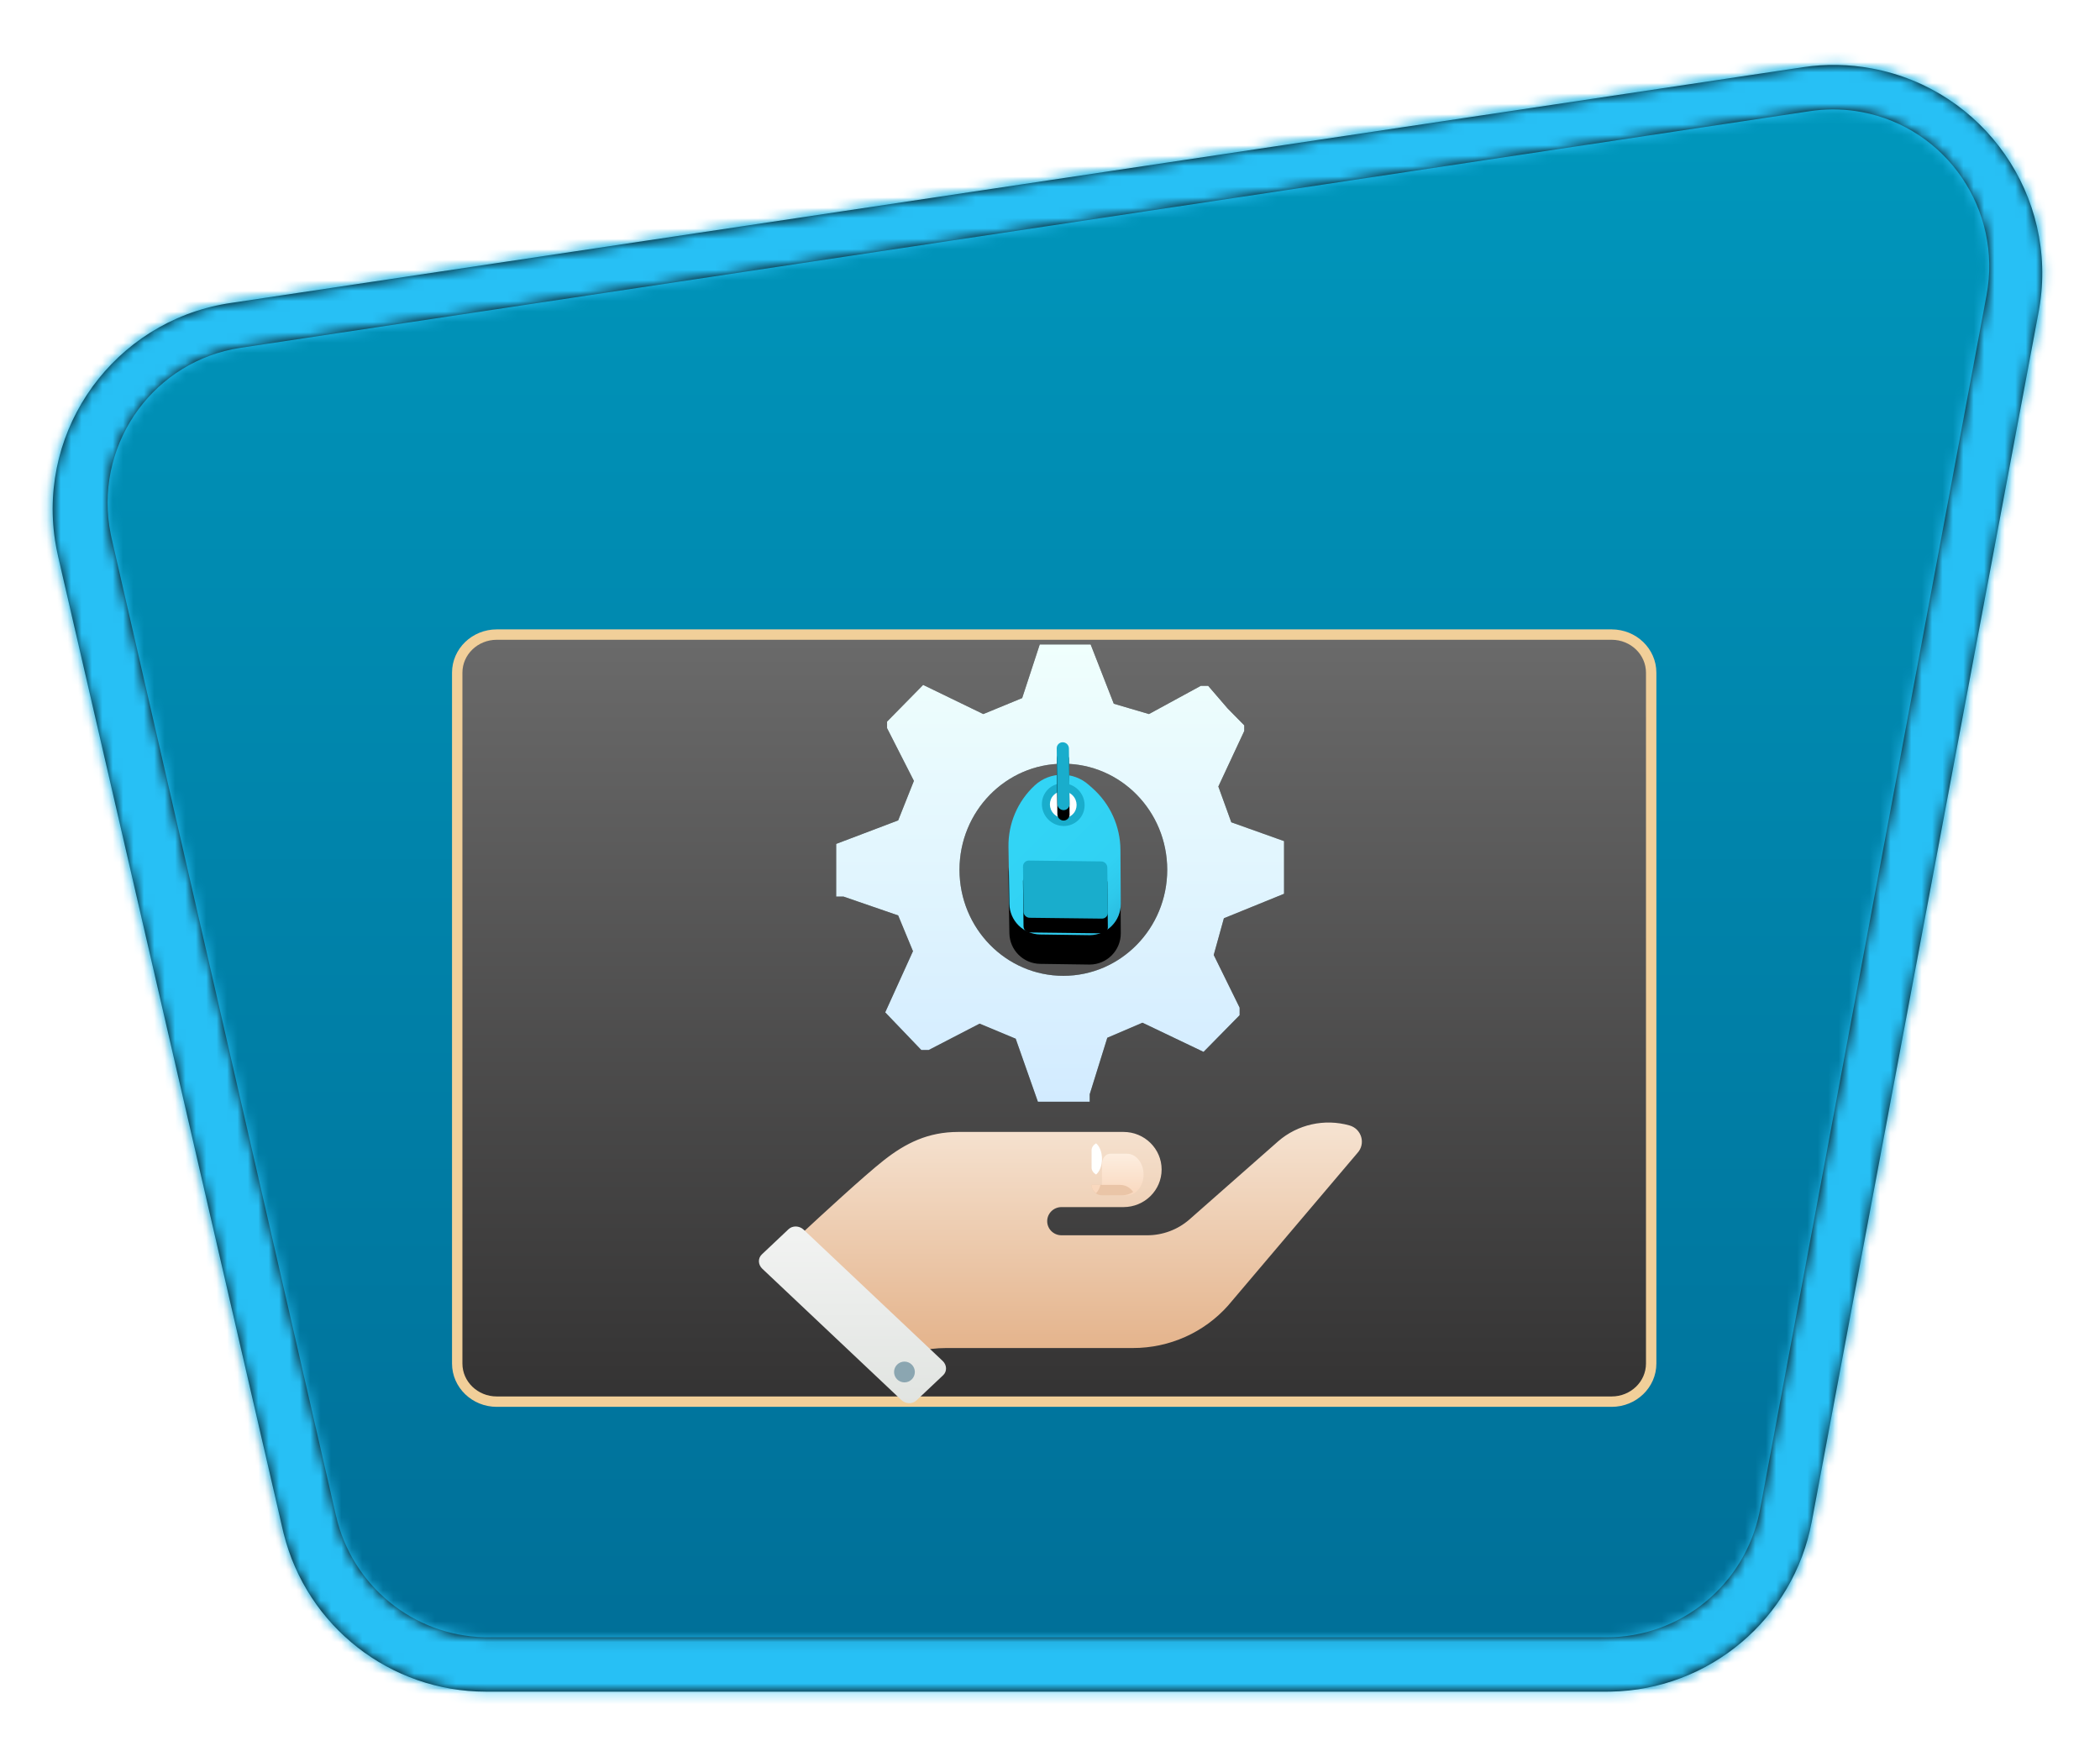 <?xml version="1.0" encoding="UTF-8"?>
<svg width="202px" height="168px" viewBox="0 0 202 168" version="1.1" xmlns="http://www.w3.org/2000/svg" xmlns:xlink="http://www.w3.org/1999/xlink">
    <title>Review Microsoft Azure pricing and support/review-microsoft-azure-pricing-and-support</title>
    <defs>
        <path d="M45.91,160 L153.401,160 C163.026,160 171.285,153.145 173.059,143.686 L194.818,27.635 C196.854,16.779 189.703,6.328 178.847,4.292 C176.651,3.881 174.403,3.84 172.194,4.171 L21.383,26.793 C10.459,28.431 2.933,38.615 4.571,49.538 C4.648,50.052 4.745,50.562 4.862,51.068 L26.422,144.497 C28.517,153.572 36.597,160 45.91,160 Z" id="path-1"></path>
        <linearGradient x1="50%" y1="0.179%" x2="50%" y2="100%" id="linearGradient-3">
            <stop stop-color="#0099BE" offset="0%"></stop>
            <stop stop-color="#006E97" offset="100%"></stop>
        </linearGradient>
        <path d="M169.061,0.991 C171.277,0.659 173.532,0.7 175.734,1.113 C186.508,3.133 193.643,13.417 191.814,24.181 L191.753,24.525 L169.929,140.919 C168.172,150.288 160.072,157.109 150.574,157.278 L150.213,157.281 L42.404,157.281 C33.186,157.281 25.172,151.003 22.944,142.09 L22.858,141.733 L1.234,48.027 C1.117,47.52 1.02,47.008 0.942,46.493 C-0.684,35.652 6.69,25.538 17.459,23.734 L17.804,23.68 L169.061,0.991 Z M174.75,5.309 C173.267,5.029 171.751,4.976 170.254,5.151 L169.755,5.217 L18.791,27.986 C10.59,29.223 4.939,36.91 6.169,45.156 C6.207,45.415 6.253,45.672 6.305,45.928 L6.387,46.311 L27.97,140.348 C29.517,147.087 35.414,151.893 42.263,152.047 L42.6,152.05 L150.201,152.05 C157.316,152.05 163.437,147.034 164.894,140.063 L164.959,139.735 L186.741,22.93 C188.269,14.735 182.901,6.846 174.75,5.309 Z" id="path-4"></path>
        <filter x="-9.9%" y="-14.6%" width="119.8%" height="129.3%" filterUnits="objectBoundingBox" id="filter-6">
            <feOffset dx="0" dy="2" in="SourceAlpha" result="shadowOffsetOuter1"></feOffset>
            <feGaussianBlur stdDeviation="2" in="shadowOffsetOuter1" result="shadowBlurOuter1"></feGaussianBlur>
            <feColorMatrix values="0 0 0 0 0   0 0 0 0 0   0 0 0 0 0  0 0 0 0.1 0" type="matrix" in="shadowBlurOuter1" result="shadowMatrixOuter1"></feColorMatrix>
            <feMerge>
                <feMergeNode in="shadowMatrixOuter1"></feMergeNode>
                <feMergeNode in="SourceGraphic"></feMergeNode>
            </feMerge>
        </filter>
        <polygon id="path-7" points="0 0.09 120.808 0.09 120.808 81.816 0 81.816"></polygon>
        <linearGradient x1="50%" y1="0.67%" x2="50%" y2="100%" id="linearGradient-9">
            <stop stop-color="#6A6A6A" offset="0%"></stop>
            <stop stop-color="#343333" offset="100%"></stop>
        </linearGradient>
        <filter x="-27.3%" y="-27.3%" width="156.8%" height="154.5%" filterUnits="objectBoundingBox" id="filter-10">
            <feOffset dx="0" dy="2" in="SourceAlpha" result="shadowOffsetOuter1"></feOffset>
            <feGaussianBlur stdDeviation="2" in="shadowOffsetOuter1" result="shadowBlurOuter1"></feGaussianBlur>
            <feColorMatrix values="0 0 0 0 0   0 0 0 0 0   0 0 0 0 0  0 0 0 0.1 0" type="matrix" in="shadowBlurOuter1" result="shadowMatrixOuter1"></feColorMatrix>
            <feMerge>
                <feMergeNode in="shadowMatrixOuter1"></feMergeNode>
                <feMergeNode in="SourceGraphic"></feMergeNode>
            </feMerge>
        </filter>
        <linearGradient x1="50%" y1="100%" x2="50%" y2="0%" id="linearGradient-11">
            <stop stop-color="#D2EBFF" offset="0%"></stop>
            <stop stop-color="#F0FFFD" offset="100%"></stop>
        </linearGradient>
        <path d="M24.479,0 L26.705,5.704 L30.087,6.7 L35.072,3.984 L35.784,3.984 L37.653,6.156 L39.256,7.786 L39.256,8.329 L36.763,13.671 L38.009,17.111 L43.083,18.922 L43.083,23.992 L37.297,26.346 L36.318,29.877 L38.811,34.947 L38.811,35.671 L35.339,39.202 L29.464,36.395 L26.081,37.844 L24.39,43.276 L24.39,44 L19.405,44 L17.269,37.934 L13.797,36.486 L8.902,39.021 L8.189,39.021 L4.718,35.399 L7.388,29.514 L5.964,26.074 L0.712,24.263 L0,24.263 L0,19.193 L5.964,16.93 L7.477,13.128 L4.896,8.058 L4.896,7.424 L8.367,3.893 L14.153,6.7 L17.892,5.16 L19.583,0 L24.479,0 Z M21.854,11.478 C16.336,11.478 11.864,16.046 11.864,21.681 C11.864,27.316 16.336,31.884 21.854,31.884 C27.371,31.884 31.844,27.316 31.844,21.681 C31.844,16.046 27.371,11.478 21.854,11.478 Z" id="path-12"></path>
        <filter x="0.0%" y="0.0%" width="100.0%" height="100.0%" filterUnits="objectBoundingBox" id="filter-13">
            <feOffset dx="0" dy="0" in="SourceAlpha" result="shadowOffsetOuter1"></feOffset>
            <feColorMatrix values="0 0 0 0 0   0 0 0 0 0   0 0 0 0 0  0 0 0 0.1 0" type="matrix" in="shadowOffsetOuter1"></feColorMatrix>
        </filter>
        <linearGradient x1="49.977%" y1="17.991%" x2="49.977%" y2="124.588%" id="linearGradient-14">
            <stop stop-color="#32D4F5" offset="0%"></stop>
            <stop stop-color="#31D1F3" offset="47%"></stop>
            <stop stop-color="#2EC9EB" offset="63%"></stop>
            <stop stop-color="#29BADE" offset="77%"></stop>
            <stop stop-color="#22A5CB" offset="89%"></stop>
            <stop stop-color="#198AB3" offset="100%"></stop>
            <stop stop-color="#198AB3" offset="100%"></stop>
        </linearGradient>
        <path d="M2.026,8.017 L5.839,4.081 C7.394,2.476 9.558,1.606 11.792,1.688 C13.784,1.762 15.394,3.335 15.514,5.324 L15.543,5.799 C15.68,8.067 14.845,10.287 13.248,11.903 L9.602,15.595 C8.438,16.773 6.538,16.785 5.359,15.62 C5.345,15.606 5.331,15.592 5.316,15.577 L2.029,12.195 C0.899,11.032 0.897,9.182 2.026,8.017 Z" id="path-15"></path>
        <filter x="-11.5%" y="-5.4%" width="116.6%" height="116.0%" filterUnits="objectBoundingBox" id="filter-16">
            <feOffset dx="-2" dy="2" in="SourceAlpha" result="shadowOffsetOuter1"></feOffset>
            <feColorMatrix values="0 0 0 0 0   0 0 0 0 0   0 0 0 0 0  0 0 0 0.1 0" type="matrix" in="shadowOffsetOuter1"></feColorMatrix>
        </filter>
        <path d="M6.297,6.408 L11.155,11.382 C11.379,11.611 11.379,11.982 11.155,12.211 L8.119,15.32 C7.895,15.549 7.533,15.549 7.309,15.32 L2.451,10.346 C2.228,10.117 2.228,9.746 2.451,9.517 L5.488,6.408 C5.711,6.179 6.074,6.179 6.297,6.408 Z" id="path-17"></path>
        <filter x="-16.6%" y="-5.4%" width="122.1%" height="121.6%" filterUnits="objectBoundingBox" id="filter-18">
            <feOffset dx="-1" dy="1" in="SourceAlpha" result="shadowOffsetOuter1"></feOffset>
            <feColorMatrix values="0 0 0 0 0   0 0 0 0 0   0 0 0 0 0  0 0 0 0.1 0" type="matrix" in="shadowOffsetOuter1"></feColorMatrix>
        </filter>
        <path d="M2.904,-0.27 C3.231,-0.266 3.494,-0.003 3.498,0.324 L3.562,5.68 C3.565,5.996 3.312,6.256 2.995,6.26 C2.991,6.26 2.986,6.26 2.982,6.26 C2.655,6.256 2.392,5.992 2.388,5.666 L2.324,0.31 C2.32,-0.007 2.574,-0.267 2.891,-0.27 C2.895,-0.27 2.9,-0.27 2.904,-0.27 Z" id="path-19"></path>
        <filter x="-39.4%" y="-7.5%" width="178.8%" height="130.4%" filterUnits="objectBoundingBox" id="filter-20">
            <feOffset dx="0" dy="1" in="SourceAlpha" result="shadowOffsetOuter1"></feOffset>
            <feColorMatrix values="0 0 0 0 0   0 0 0 0 0   0 0 0 0 0  0 0 0 0.1 0" type="matrix" in="shadowOffsetOuter1"></feColorMatrix>
        </filter>
        <filter x="-20.7%" y="-44.4%" width="141.4%" height="188.9%" filterUnits="objectBoundingBox" id="filter-21">
            <feOffset dx="0" dy="2" in="SourceAlpha" result="shadowOffsetOuter1"></feOffset>
            <feGaussianBlur stdDeviation="2" in="shadowOffsetOuter1" result="shadowBlurOuter1"></feGaussianBlur>
            <feColorMatrix values="0 0 0 0 0   0 0 0 0 0   0 0 0 0 0  0 0 0 0.099 0" type="matrix" in="shadowBlurOuter1" result="shadowMatrixOuter1"></feColorMatrix>
            <feMerge>
                <feMergeNode in="shadowMatrixOuter1"></feMergeNode>
                <feMergeNode in="SourceGraphic"></feMergeNode>
            </feMerge>
        </filter>
        <linearGradient x1="50%" y1="0%" x2="50%" y2="100%" id="linearGradient-22">
            <stop stop-color="#F6E4D3" offset="0%"></stop>
            <stop stop-color="#E4B38B" offset="100%"></stop>
        </linearGradient>
        <linearGradient x1="50%" y1="0%" x2="50%" y2="100%" id="linearGradient-23">
            <stop stop-color="#F2F3F2" offset="0%"></stop>
            <stop stop-color="#E1E4E1" offset="100%"></stop>
        </linearGradient>
        <linearGradient x1="50%" y1="0%" x2="50%" y2="100%" id="linearGradient-24">
            <stop stop-color="#FDEEE0" offset="0%"></stop>
            <stop stop-color="#F9D8BE" offset="100%"></stop>
        </linearGradient>
    </defs>
    <g id="Badges" stroke="none" stroke-width="1" fill="none" fill-rule="evenodd">
        <g id="Review-Microsoft-Azure-pricing-and-support" transform="translate(-109, -47)">
            <g id="Review-Microsoft-Azure-pricing-and-support/review-microsoft-azure-pricing-and-support" transform="translate(150, 80)">
                <g id="Trophy-Plates/Trailhead" transform="translate(10, 0)">
                    <g id="BG" transform="translate(-50, -30.475)">
                        <mask id="mask-2" fill="white">
                            <use xlink:href="#path-1"></use>
                        </mask>
                        <path stroke="#FFFFFF" stroke-width="5" d="M21.012,24.32 C14.868,25.242 9.678,28.567 6.256,33.197 C2.833,37.828 1.177,43.764 2.099,49.909 C2.185,50.487 2.295,51.061 2.426,51.631 L23.986,145.059 C25.164,150.164 28.026,154.524 31.903,157.608 C35.78,160.692 40.672,162.5 45.91,162.5 L153.401,162.5 C158.815,162.5 163.845,160.572 167.771,157.314 C171.697,154.056 174.518,149.467 175.516,144.146 L197.276,28.096 C198.421,21.989 196.982,15.997 193.73,11.244 C190.479,6.492 185.414,2.98 179.307,1.835 C176.838,1.372 174.308,1.326 171.823,1.699 L21.012,24.32 Z"></path>
                        <g id="Colors/Azure/BG-Gradient-4" mask="url(#mask-2)" fill="url(#linearGradient-3)">
                            <g transform="translate(0, -0)" id="Rectangle">
                                <rect x="0" y="0" width="200" height="160"></rect>
                            </g>
                        </g>
                    </g>
                    <g id="Border" transform="translate(-46.653, -27.525)">
                        <mask id="mask-5" fill="white">
                            <use xlink:href="#path-4"></use>
                        </mask>
                        <use fill="#000000" fill-rule="nonzero" xlink:href="#path-4"></use>
                        <g id="Colors/Azure/Border" mask="url(#mask-5)" fill="#27C0F5">
                            <g transform="translate(-3.347, -2.95)" id="Rectangle">
                                <rect x="0" y="0" width="200" height="164"></rect>
                            </g>
                        </g>
                    </g>
                </g>
                <g id="chalk-board--" filter="url(#filter-6)" transform="translate(0, 22)">
                    <g id="Group-17">
                        <g id="Group-7">
                            <g id="Group-3">
                                <mask id="mask-8" fill="white">
                                    <use xlink:href="#path-7"></use>
                                </mask>
                                <g id="Clip-2"></g>
                                <path d="M114.024,4.053 C116.125,4.053 117.828,5.695 117.828,7.72 L117.828,74.186 C117.828,76.212 116.125,77.853 114.024,77.853 L6.784,77.853 C4.683,77.853 2.98,76.212 2.98,74.186 L2.98,7.72 C2.98,5.695 4.683,4.053 6.784,4.053 L114.024,4.053 Z" id="Fill-1" stroke="#F1CF99" fill="url(#linearGradient-9)" mask="url(#mask-8)"></path>
                            </g>
                        </g>
                    </g>
                </g>
                <g id="Group-10" transform="translate(39, 27)" fill-rule="nonzero">
                    <g id="Group">
                        <g id="gear-w/-Person" filter="url(#filter-10)">
                            <g id="Group-4" transform="translate(0.431, 0)">
                                <g id="Combined-Shape">
                                    <use fill="black" fill-opacity="1" filter="url(#filter-13)" xlink:href="#path-12"></use>
                                    <use fill="url(#linearGradient-11)" xlink:href="#path-12"></use>
                                </g>
                            </g>
                        </g>
                    </g>
                    <g id="Price-Tag" transform="translate(22.691, 22.803) rotate(-45) translate(-22.691, -22.803) translate(13.772, 13.762)">
                        <g id="Path-28">
                            <use fill="black" fill-opacity="1" filter="url(#filter-16)" xlink:href="#path-15"></use>
                            <use fill="url(#linearGradient-14)" xlink:href="#path-15"></use>
                        </g>
                        <ellipse id="Oval" fill="#19ADCC" cx="12.434" cy="4.937" rx="2.03" ry="2.079"></ellipse>
                        <ellipse id="Oval" fill="#FFFFFF" cx="12.434" cy="4.937" rx="1.269" ry="1.299"></ellipse>
                        <g id="Rectangle">
                            <use fill="black" fill-opacity="1" filter="url(#filter-18)" xlink:href="#path-17"></use>
                            <use fill="#19ADCC" xlink:href="#path-17"></use>
                        </g>
                        <g id="Group-9" transform="translate(11.419, 0)">
                            <g id="Rectangle" transform="translate(2.943, 2.995) rotate(-315) translate(-2.943, -2.995) ">
                                <use fill="black" fill-opacity="1" filter="url(#filter-20)" xlink:href="#path-19"></use>
                                <use fill="#19ADCC" xlink:href="#path-19"></use>
                            </g>
                        </g>
                    </g>
                </g>
                <g id="Group-7" filter="url(#filter-21)" transform="translate(32, 73)">
                    <path d="M56.804,0.277 C54.403,-0.398 51.819,0.178 49.947,1.805 L41.398,9.337 C40.279,10.31 38.838,10.847 37.346,10.847 L29.106,10.847 C28.347,10.847 27.73,10.239 27.73,9.491 C27.73,8.742 28.347,8.135 29.106,8.135 C29.106,8.135 34.852,8.135 35.068,8.135 C37.095,8.135 38.737,6.516 38.737,4.519 C38.737,2.523 37.095,0.904 35.068,0.904 C34.852,0.904 27.358,0.904 24.979,0.904 C23.638,0.904 20.62,0.904 19.187,0.904 C16.27,0.904 14.111,1.979 11.997,3.644 C10.115,5.127 5.944,8.975 4,10.783 L15.382,22 C16.142,21.818 17.019,21.694 18.018,21.694 L35.986,21.694 C39.488,21.694 42.82,20.205 45.128,17.61 L57.564,2.938 C58.394,2.048 57.982,0.609 56.804,0.277" id="Fill-168" fill="url(#linearGradient-22)"></path>
                    <path d="M17.722,24.309 L15.15,26.738 C14.762,27.105 14.111,27.084 13.696,26.692 L0.326,14.065 C-0.089,13.673 -0.111,13.058 0.278,12.691 L2.85,10.262 C3.238,9.895 3.889,9.916 4.304,10.308 L17.674,22.935 C18.089,23.327 18.111,23.942 17.722,24.309" id="Fill-169" fill="url(#linearGradient-23)"></path>
                    <path d="M15,24 C15,24.552 14.552,25 14,25 C13.448,25 13,24.552 13,24 C13,23.448 13.448,23 14,23 C14.552,23 15,23.448 15,24" id="Fill-176" fill="#8BA6B1"></path>
                    <path d="M33,4 C33,3.448 33.358,3 33.8,3 L35.4,3 C36.284,3 37,3.895 37,5 C37,6.104 36.284,7 35.4,7 L33.8,7 C33.358,7 33,6.552 33,6 L33,4 Z" id="Fill-180" fill="url(#linearGradient-24)"></path>
                    <path d="M32.981,7 L34.944,7 C35.334,7 35.695,6.881 36,6.681 C35.732,6.285 35.295,6 34.739,6 L32,6 C32,6.552 32.44,7 32.981,7" id="Fill-181" fill="#EAC5A7"></path>
                    <path d="M33,3.5 C33,2.836 32.766,2.268 32.43,2 C32.176,2.151 32,2.386 32,2.666 L32,4.334 C32,4.613 32.176,4.849 32.43,5 C32.766,4.732 33,4.164 33,3.5" id="Fill-182" fill="#FFFFFE"></path>
                    <path d="M32.43,6.799 C32.61,6.626 32.758,6.343 32.859,6 L32,6 C32,6.335 32.176,6.618 32.43,6.799" id="Fill-183" fill="#F9D8BE"></path>
                </g>
            </g>
        </g>
    </g>
</svg>